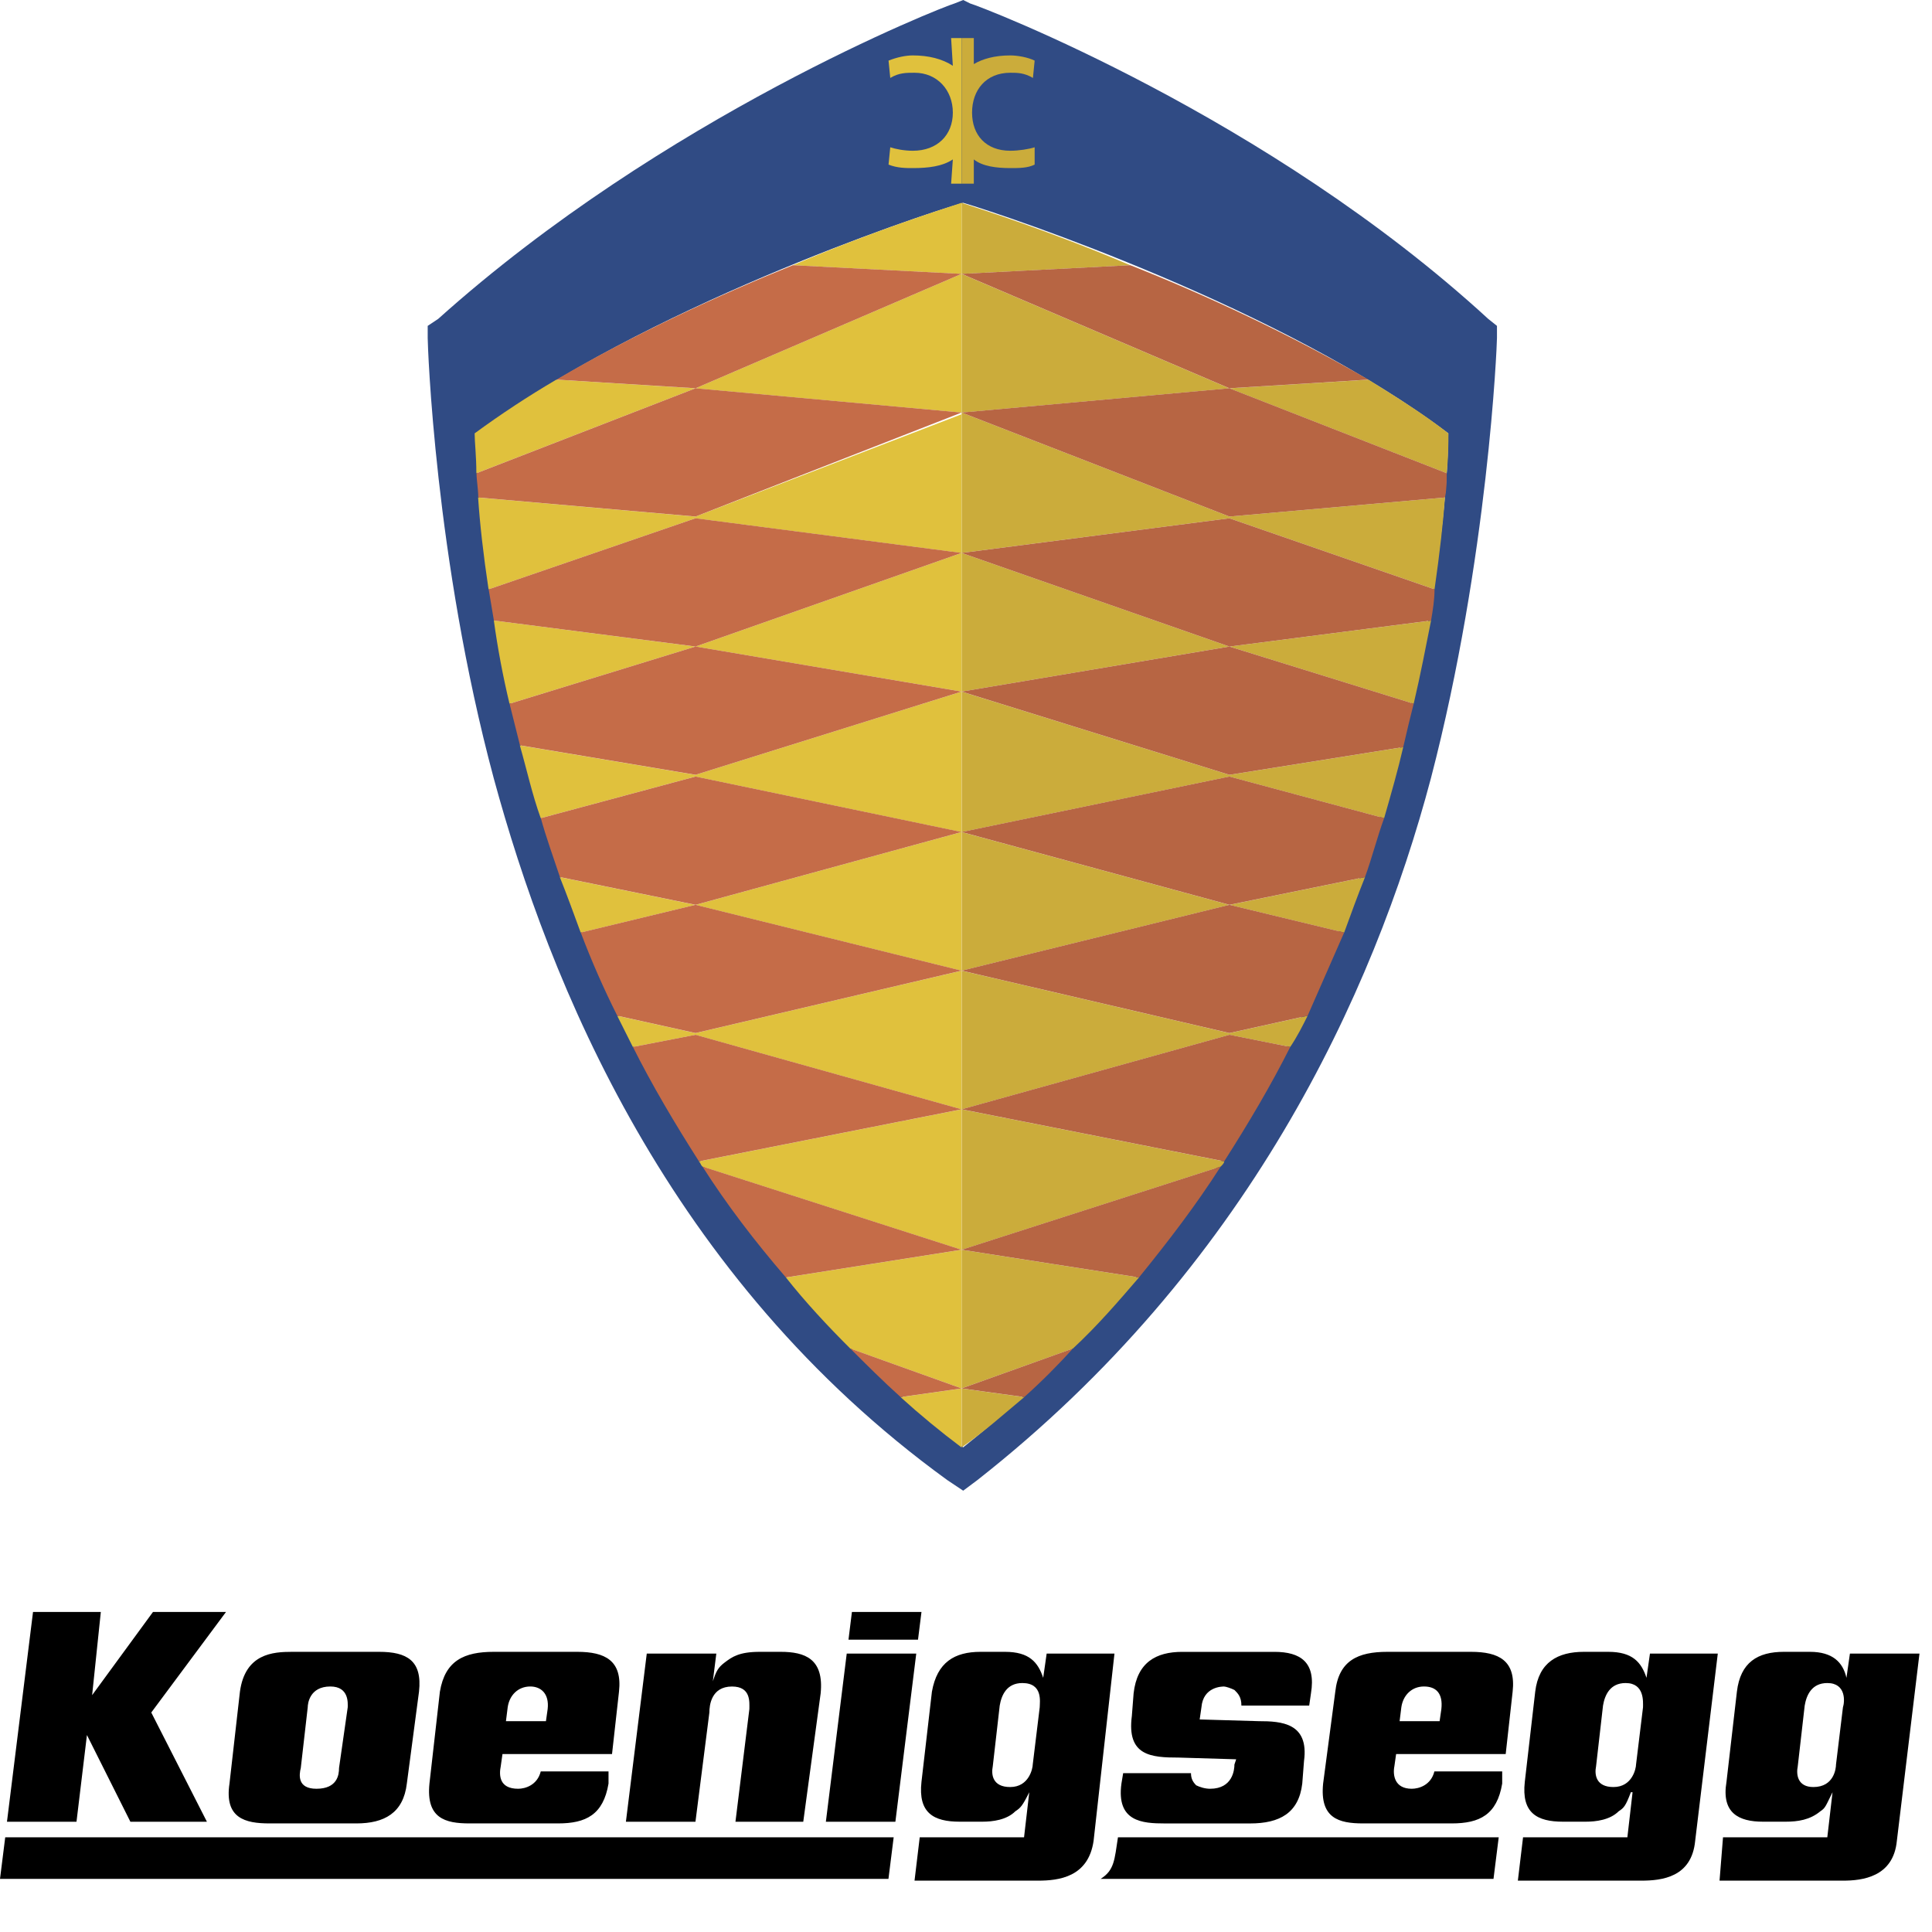 <svg width="64" height="64" viewBox="0 0 64 64" fill="none" xmlns="http://www.w3.org/2000/svg">
<g clip-path="url(#clip0_10704_16695)">
<path fill-rule="evenodd" clip-rule="evenodd" d="M32.369 49.036C41.295 42.031 45.499 32.959 47.401 25.781C49.301 18.489 49.589 11.426 49.589 11.197V10.795L49.301 10.565C41.987 3.847 32.541 0.23 32.138 0.115L31.907 0L31.619 0.115C31.216 0.23 22.001 3.847 14.514 10.565L14.168 10.795V11.197C14.168 11.427 14.399 18.489 16.356 25.782C18.199 32.557 22.116 42.318 31.389 49.036L31.907 49.381L32.369 49.036ZM31.907 47.945C16.76 36.174 15.781 17.283 15.781 14.355C21.31 10.221 30.295 7.177 31.907 6.718C33.463 7.178 42.505 10.221 47.976 14.355C47.976 17.283 46.651 36.174 31.907 47.945Z" fill="#304B84"/>
<path fill-rule="evenodd" clip-rule="evenodd" d="M31.855 45.993L35.541 44.673C36.347 43.926 37.038 43.122 37.73 42.318L31.855 41.4V45.993ZM31.855 22.911L40.725 21.418L46.83 23.313C47.06 22.337 47.233 21.418 47.406 20.557L40.725 21.418L31.855 18.317V22.911ZM37.442 8.786C34.735 7.638 32.547 6.949 31.855 6.719V9.073L37.442 8.786ZM31.855 18.317L40.725 17.169L47.521 19.523C47.694 18.317 47.809 17.284 47.867 16.48L40.725 17.111L31.855 13.666V18.317Z" fill="#CBAC3B"/>
<path fill-rule="evenodd" clip-rule="evenodd" d="M31.856 27.563L40.726 25.726L45.851 27.104C46.082 26.3 46.312 25.496 46.484 24.749L40.726 25.668L31.856 22.912V27.563ZM31.856 47.946C32.605 47.429 33.238 46.856 33.929 46.282L31.856 45.995V47.946ZM47.925 15.677C47.981 15.103 47.981 14.644 47.981 14.357C47.176 13.725 46.254 13.151 45.332 12.577L40.725 12.864L31.855 9.074V13.668L40.725 12.864L47.925 15.677ZM31.856 32.156L40.726 29.975L44.527 30.893C44.757 30.262 44.987 29.63 45.218 29.056L40.726 29.975L31.856 27.563V32.156H31.856ZM31.856 41.401L40.438 38.645C40.495 38.587 40.553 38.53 40.553 38.473L31.856 36.749V41.401H31.856ZM31.856 36.749L40.726 34.281L42.741 34.682C42.972 34.338 43.145 33.993 43.317 33.649L40.726 34.223L31.856 32.156V36.749Z" fill="#CBAC3B"/>
<path fill-rule="evenodd" clip-rule="evenodd" d="M26.035 42.318C26.668 43.122 27.417 43.926 28.166 44.673L31.852 45.993V41.4L26.035 42.318ZM23.04 21.418L16.359 20.556C16.487 21.483 16.66 22.403 16.878 23.312L23.04 21.418L31.852 22.91V18.317L23.04 21.418ZM26.265 8.786L31.852 9.073V6.719C31.161 6.948 28.972 7.637 26.265 8.786Z" fill="#E0C13D"/>
<path fill-rule="evenodd" clip-rule="evenodd" d="M23.037 17.113L15.838 16.481C15.895 17.342 16.011 18.376 16.184 19.524L23.037 17.17L31.849 18.318V13.725L23.037 17.113ZM23.037 25.668L17.22 24.692C17.451 25.495 17.623 26.299 17.912 27.103L23.037 25.725L31.849 27.563V22.912L23.037 25.668ZM29.833 46.282C30.479 46.868 31.152 47.423 31.849 47.946V45.995L29.833 46.282ZM23.037 12.864L18.43 12.576C17.497 13.123 16.594 13.717 15.723 14.356C15.723 14.643 15.78 15.103 15.78 15.677L23.037 12.864L31.849 13.667V9.074L23.037 12.864ZM23.037 29.975L18.545 29.056C18.775 29.63 19.006 30.262 19.236 30.893L23.037 29.975L31.849 32.156V27.563L23.037 29.975ZM23.152 38.473C23.21 38.53 23.21 38.587 23.267 38.645L31.849 41.401V36.749L23.152 38.473ZM23.037 34.223L20.446 33.649L20.964 34.682L23.038 34.281L31.85 36.749V32.156L23.037 34.223Z" fill="#E0C13D"/>
<path fill-rule="evenodd" clip-rule="evenodd" d="M31.854 9.072L26.267 8.785C23.848 9.761 20.968 11.082 18.434 12.575L23.042 12.862L31.854 9.072ZM31.854 13.666L23.042 12.862L15.785 15.676C15.785 15.905 15.843 16.192 15.843 16.48L23.042 17.111L31.854 13.666ZM31.854 18.316L23.042 17.168L16.188 19.522L16.361 20.556L23.042 21.417L31.854 18.316ZM31.854 22.91L23.042 21.417L16.88 23.312L17.225 24.69L23.042 25.666L31.854 22.91ZM31.854 27.561L23.042 25.724L17.916 27.102C18.089 27.733 18.319 28.365 18.549 29.054L23.042 29.973L31.854 27.561Z" fill="#C56C48"/>
<path fill-rule="evenodd" clip-rule="evenodd" d="M31.852 32.154L23.04 29.973L19.238 30.891C19.593 31.83 19.997 32.75 20.448 33.647L23.04 34.221L31.852 32.154ZM23.04 34.279L20.966 34.681C21.599 35.944 22.348 37.207 23.154 38.471L31.852 36.747L23.04 34.279ZM23.27 38.643C24.076 39.906 24.997 41.112 26.034 42.317L31.851 41.399L23.27 38.643ZM28.166 44.672C28.684 45.188 29.259 45.763 29.835 46.28L31.852 45.993L28.166 44.672Z" fill="#C56C48"/>
<path fill-rule="evenodd" clip-rule="evenodd" d="M40.725 12.862L45.332 12.575C42.741 11.082 39.919 9.761 37.442 8.785L31.856 9.072L40.725 12.862ZM31.856 13.666L40.726 17.111L47.867 16.48C47.925 16.192 47.925 15.905 47.925 15.676L40.725 12.862L31.856 13.666ZM40.725 17.169L31.855 18.317L40.725 21.418L47.406 20.556C47.464 20.212 47.521 19.867 47.521 19.523L40.725 17.169ZM31.856 22.91L40.726 25.667L46.484 24.748C46.6 24.231 46.715 23.772 46.83 23.312L40.726 21.418L31.856 22.91ZM31.856 27.561L40.726 29.973L45.217 29.055C45.448 28.423 45.621 27.734 45.851 27.102L40.725 25.724L31.856 27.561Z" fill="#B76543"/>
<path fill-rule="evenodd" clip-rule="evenodd" d="M31.856 32.154L40.726 34.221L43.317 33.647L44.527 30.891L40.726 29.973L31.856 32.154ZM31.856 36.747L40.553 38.471C41.359 37.207 42.108 35.944 42.741 34.681L40.725 34.279L31.856 36.747ZM37.73 42.317C38.709 41.112 39.631 39.906 40.437 38.643L31.855 41.399L37.73 42.317ZM33.929 46.28C34.495 45.773 35.033 45.236 35.541 44.672L31.856 45.993L33.929 46.28Z" fill="#B76543"/>
<path fill-rule="evenodd" clip-rule="evenodd" d="M31.507 1.262L31.564 2.18C31.218 1.95 30.758 1.836 30.24 1.836C30.009 1.836 29.722 1.893 29.434 2.008L29.491 2.582C29.779 2.41 30.009 2.41 30.297 2.41C31.046 2.41 31.564 2.984 31.564 3.731C31.564 4.477 31.046 4.994 30.24 4.994C29.952 4.994 29.664 4.937 29.491 4.879L29.434 5.453C29.722 5.568 30.009 5.568 30.24 5.568C30.758 5.568 31.219 5.511 31.564 5.281L31.507 6.085H31.853V1.262H31.507Z" fill="#E0C13D"/>
<path fill-rule="evenodd" clip-rule="evenodd" d="M34.274 5.453V4.879C34.101 4.936 33.756 4.994 33.468 4.994C32.662 4.994 32.201 4.477 32.201 3.731C32.201 2.984 32.661 2.41 33.468 2.41C33.699 2.41 33.929 2.41 34.217 2.582L34.274 2.008C34.044 1.894 33.698 1.836 33.468 1.836C32.95 1.836 32.547 1.951 32.259 2.123V1.262H31.855V6.085H32.259V5.281C32.547 5.511 33.007 5.568 33.468 5.568C33.756 5.568 34.044 5.568 34.274 5.453Z" fill="#CBAC3B"/>
<path fill-rule="evenodd" clip-rule="evenodd" d="M1.094 53.398H3.34L3.052 56.154L5.068 53.398H7.487L5.011 56.729L6.854 60.347H4.319L2.88 57.475L2.534 60.347H0.231L1.094 53.398ZM12.556 54.719C13.477 54.719 13.995 55.006 13.88 56.039L13.477 59.083C13.362 60.059 12.728 60.403 11.807 60.403H8.927C8.121 60.403 7.429 60.232 7.602 59.083L7.948 56.039C8.121 54.776 9.042 54.719 9.676 54.719H12.556ZM11.519 56.556C11.519 56.441 11.576 55.867 10.943 55.867C10.252 55.867 10.194 56.441 10.194 56.556L9.964 58.566C9.906 58.796 9.848 59.255 10.482 59.255C11.173 59.255 11.231 58.796 11.231 58.566L11.519 56.556ZM20.158 58.681V59.083C19.985 60.116 19.409 60.403 18.488 60.403H15.551C14.745 60.403 14.111 60.232 14.226 59.083L14.572 56.039C14.745 55.006 15.378 54.719 16.357 54.719H19.122C20.044 54.719 20.62 55.006 20.505 56.039L20.274 58.106H16.645L16.588 58.508C16.53 58.795 16.53 59.255 17.164 59.255C17.394 59.255 17.797 59.14 17.913 58.681H20.158ZM18.085 57.016L18.142 56.614C18.2 56.097 17.912 55.867 17.566 55.867C17.163 55.867 16.875 56.154 16.818 56.556L16.76 57.016H18.085ZM23.614 55.695C23.729 55.351 23.787 55.236 24.017 55.064C24.247 54.892 24.478 54.719 25.169 54.719H25.86C26.666 54.719 27.3 54.949 27.185 56.097L26.609 60.347H24.363L24.824 56.614C24.824 56.384 24.881 55.868 24.248 55.868C23.557 55.868 23.499 56.499 23.499 56.729L23.038 60.347H20.734L21.425 54.777H23.729L23.614 55.695ZM28.049 54.777H30.352L29.661 60.347H27.358L28.049 54.777ZM28.221 53.398H30.525L30.41 54.317H28.107L28.221 53.398ZM33.923 60.863L34.096 59.37C33.866 59.829 33.808 59.887 33.635 60.001C33.347 60.288 32.887 60.346 32.541 60.346H31.792C30.928 60.346 30.41 60.058 30.525 59.025L30.871 56.039C31.044 55.063 31.62 54.719 32.483 54.719H33.29C34.096 54.719 34.384 55.063 34.557 55.58L34.672 54.777H36.918L36.227 60.978C36.054 62.184 35.075 62.299 34.384 62.299H30.295L30.467 60.863H33.923ZM34.442 56.556C34.442 56.384 34.557 55.753 33.866 55.753C33.347 55.753 33.175 56.155 33.117 56.499L32.887 58.509C32.829 58.796 32.887 59.198 33.463 59.198C34.096 59.198 34.211 58.566 34.211 58.452L34.442 56.556ZM40.95 58.279L39.05 58.222C38.128 58.222 37.321 58.164 37.494 56.844L37.552 56.097C37.667 55.064 38.3 54.72 39.164 54.72H42.217C43.081 54.72 43.599 55.064 43.427 56.097L43.369 56.499H41.123C41.123 56.212 41.008 56.097 40.893 55.983C40.778 55.925 40.605 55.868 40.547 55.868C40.49 55.868 39.856 55.868 39.799 56.557L39.741 56.959L41.699 57.016C42.448 57.016 43.369 57.073 43.197 58.337L43.139 59.083C43.024 60.059 42.391 60.404 41.411 60.404H38.589C37.84 60.404 36.976 60.347 37.149 59.083L37.206 58.739H39.453C39.453 58.911 39.51 59.026 39.626 59.141C39.741 59.198 39.914 59.255 40.086 59.255C40.835 59.255 40.892 58.624 40.892 58.452L40.95 58.279ZM49.762 58.681V59.083C49.59 60.116 49.014 60.403 48.092 60.403H45.154C44.348 60.403 43.715 60.232 43.83 59.083L44.233 56.039C44.348 55.006 44.982 54.719 45.961 54.719H48.726C49.648 54.719 50.223 55.006 50.108 56.039L49.878 58.106H46.248L46.191 58.508C46.134 58.795 46.191 59.255 46.767 59.255C46.998 59.255 47.401 59.14 47.516 58.681H49.762ZM47.689 57.016L47.747 56.614C47.804 56.097 47.574 55.867 47.171 55.867C46.767 55.867 46.479 56.154 46.421 56.556L46.364 57.016H47.689ZM53.909 60.863L54.081 59.37H54.024C53.851 59.829 53.794 59.887 53.621 60.001C53.333 60.288 52.872 60.346 52.527 60.346H51.778C50.914 60.346 50.396 60.058 50.511 59.025L50.856 56.039C50.972 55.063 51.605 54.719 52.469 54.719H53.275C54.081 54.719 54.369 55.063 54.542 55.58L54.657 54.777H56.904L56.155 60.978C56.04 62.184 55.061 62.299 54.369 62.299H50.281L50.453 60.863H53.909ZM54.427 56.556C54.427 56.384 54.484 55.753 53.851 55.753C53.332 55.753 53.16 56.155 53.102 56.499L52.872 58.509C52.814 58.796 52.872 59.198 53.448 59.198C54.081 59.198 54.196 58.566 54.196 58.452L54.427 56.556ZM60.532 60.863L60.705 59.37C60.475 59.829 60.475 59.887 60.302 60.001C59.956 60.288 59.553 60.346 59.15 60.346H58.401C57.595 60.346 57.019 60.058 57.192 59.025L57.537 56.039C57.653 55.063 58.229 54.719 59.093 54.719H59.956C60.705 54.719 61.05 55.063 61.166 55.58L61.281 54.777H63.585L62.836 60.978C62.721 62.184 61.684 62.299 61.051 62.299H56.962L57.077 60.863H60.532ZM61.05 56.556C61.108 56.384 61.166 55.753 60.532 55.753C60.014 55.753 59.841 56.155 59.783 56.499L59.553 58.509C59.495 58.796 59.553 59.198 60.071 59.198C60.763 59.198 60.82 58.566 60.82 58.452L61.05 56.556ZM29.431 62.241L29.604 60.863H0.173L0 62.241H29.431ZM49.474 62.241L49.647 60.863H37.034C36.918 61.609 36.918 61.954 36.458 62.241H49.474Z" fill="black"/>
</g>
<defs>
<clipPath id="clip0_10704_16695">
<rect width="64" height="64" fill="white"/>
</clipPath>
</defs>
</svg>
